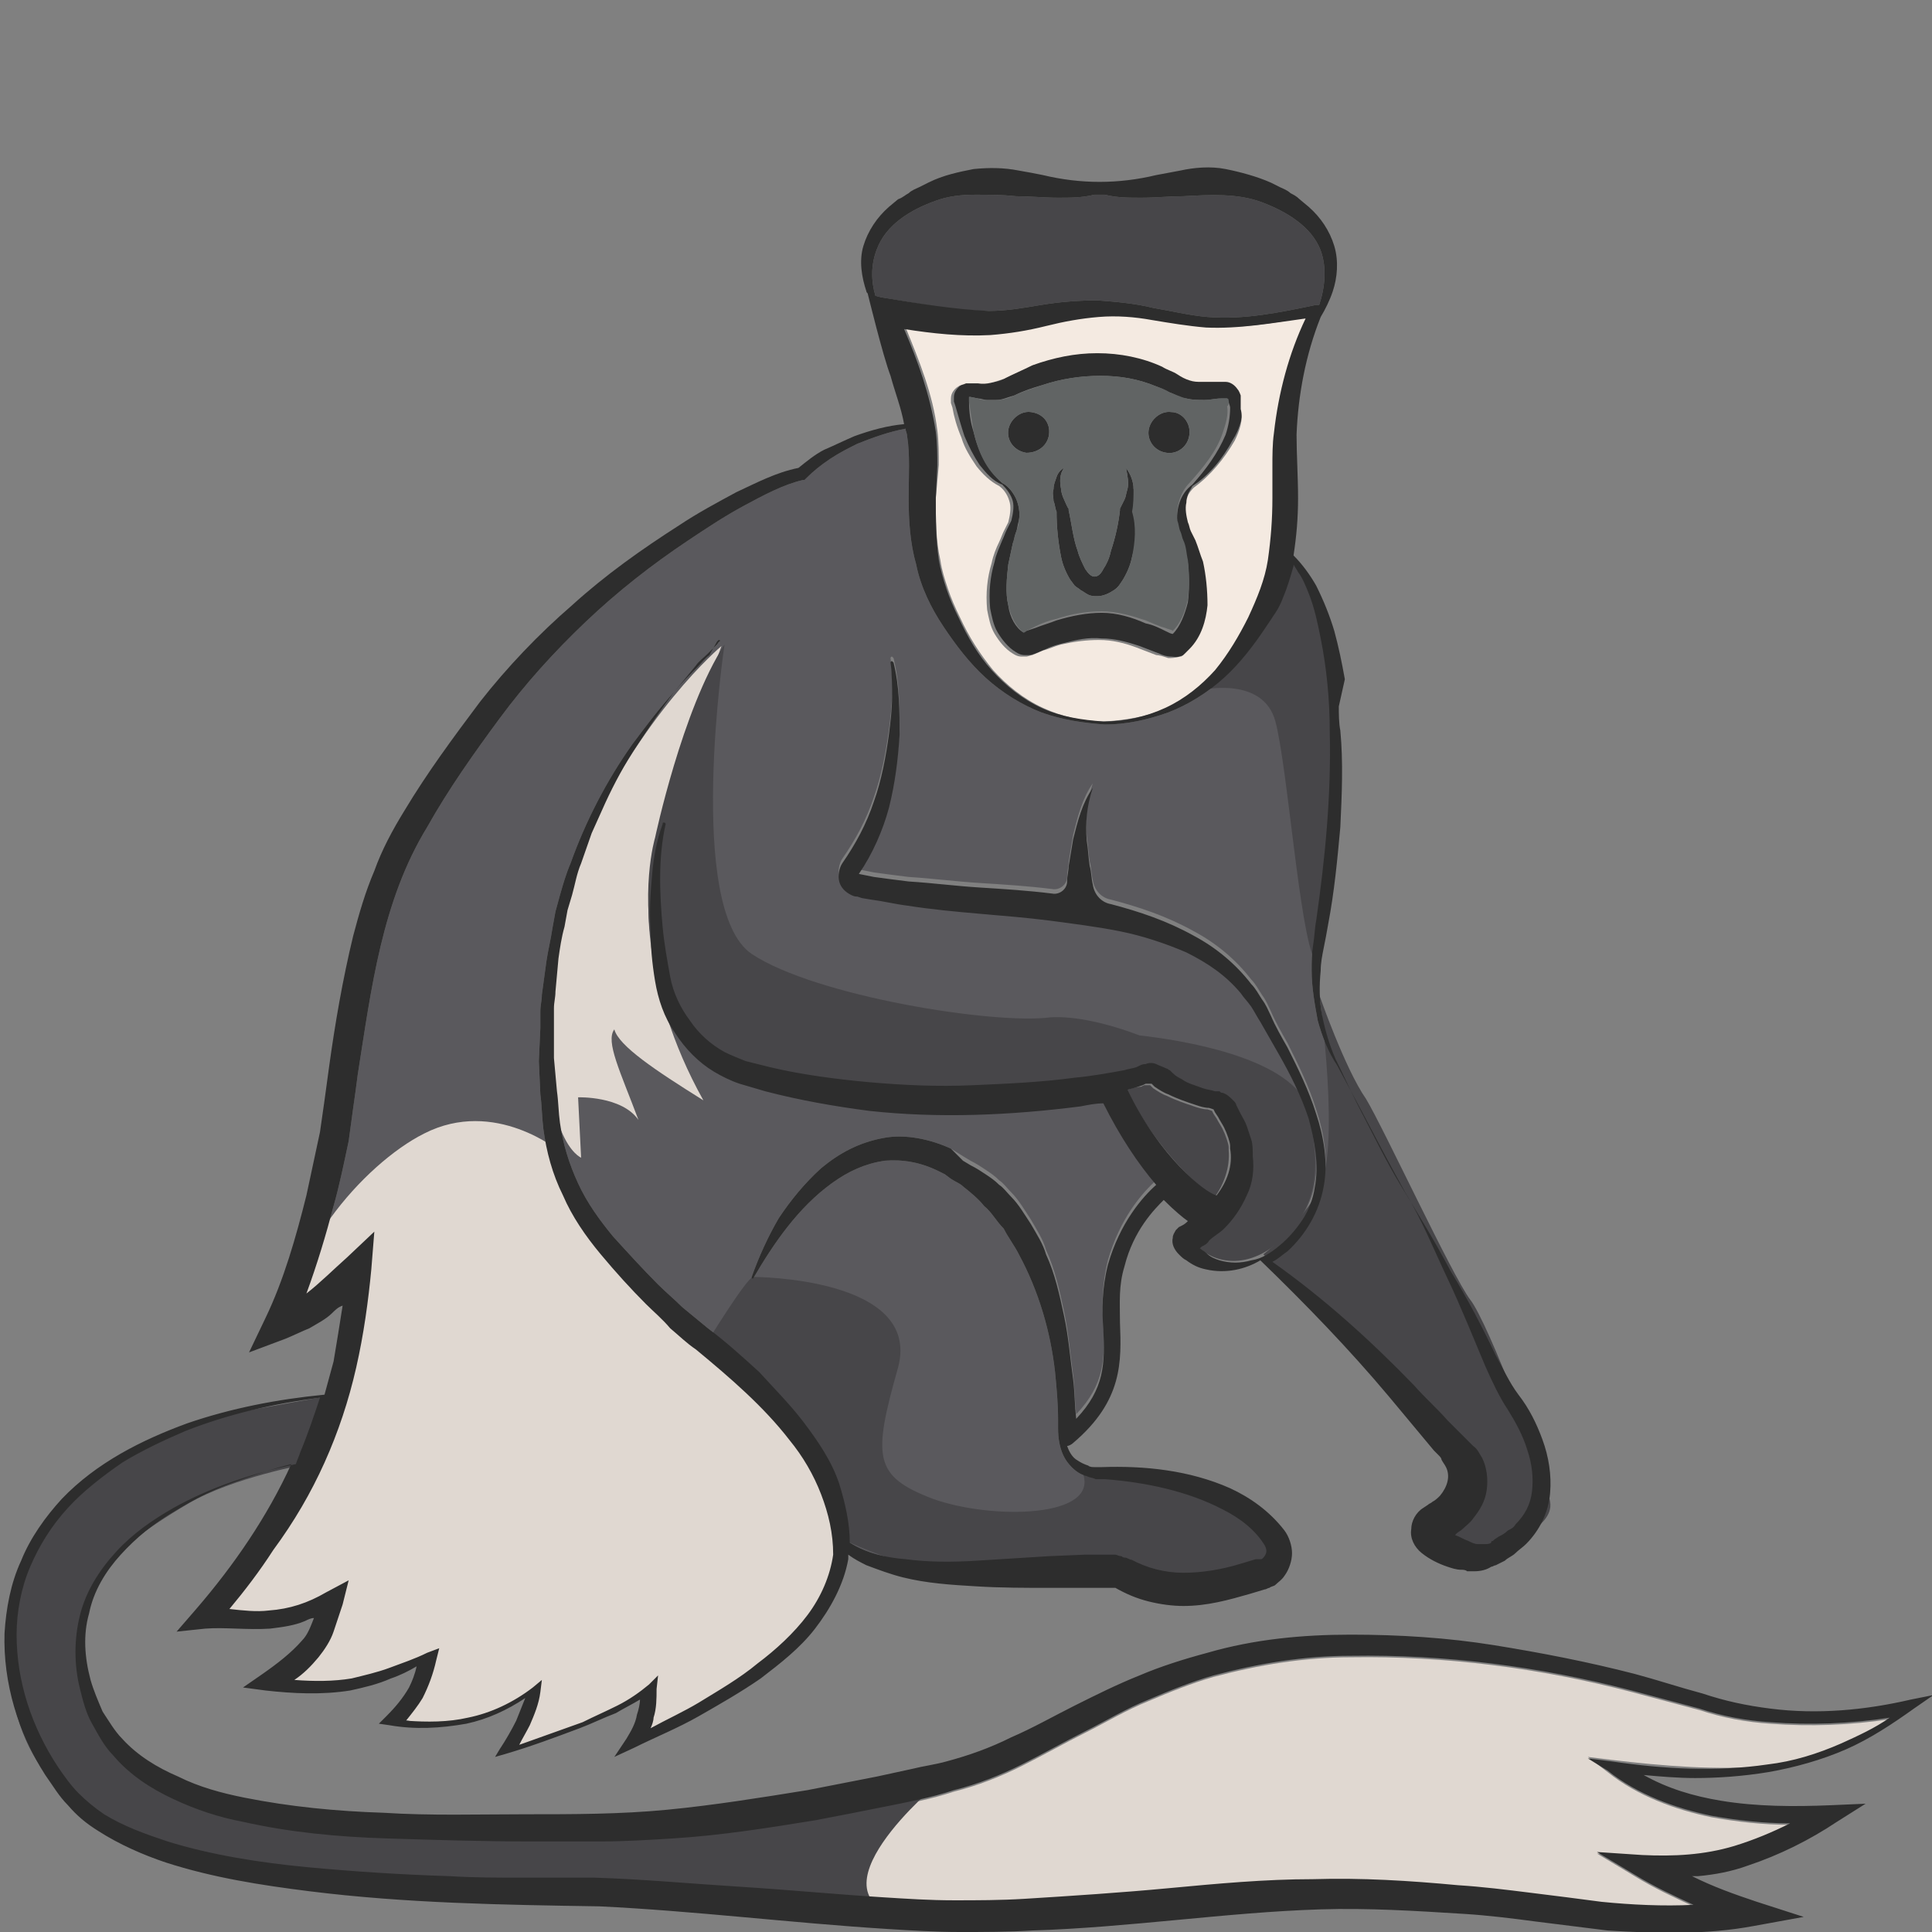 <?xml version="1.0" encoding="utf-8"?>
<!-- Generator: Adobe Illustrator 23.0.0, SVG Export Plug-In . SVG Version: 6.00 Build 0)  -->
<svg version="1.1" id="Layer_1" xmlns="http://www.w3.org/2000/svg" xmlns:xlink="http://www.w3.org/1999/xlink" x="0px" y="0px"
	 viewBox="0 0 128 128" 
width="128" height="128"
style="enable-background:new 0 0 128 128;" xml:space="preserve">
<rect x="0" y="0" width="128" height="128" fill="#808080" stroke="none"/>
<style type="text/css">
	.st0{fill:#2D2D2D;}
	.st1{fill:#F4EAE1;}
	.st2{fill:#616464;}
	.st3{fill:#474649;}
	.st4{fill:#5A595D;}
	.st5{fill:#E0D8D1;}
</style>
<g>
	<path class="st0" d="M78.8,28.8c-0.1,0.8-0.8,1.3-1.5,1.2c-0.8-0.1-1.3-0.8-1.2-1.5c0.1-0.7,0.8-1.3,1.5-1.2
		C78.3,27.3,78.9,28,78.8,28.8z"/>
	<path class="st0" d="M69.5,28.8C69.4,29.5,68.8,30,68,30c-0.7-0.1-1.3-0.7-1.2-1.5c0.1-0.7,0.8-1.3,1.5-1.2
		C69.1,27.4,69.6,28,69.5,28.8z"/>
	<path class="st0" d="M79,32.2c1.1-0.7,2-1.8,2.7-3.1c0.4-0.6,0.6-1.4,0.7-2.1c0-0.2,0-0.4,0-0.6c0-0.1,0-0.2,0-0.3
		c0-0.1-0.1-0.3-0.2-0.4c-0.2-0.3-0.5-0.5-0.8-0.5c-0.1,0-0.2,0-0.2,0l-0.1,0l-0.3,0c-0.3,0-0.7,0-1,0c-0.3,0-0.6,0-0.8-0.1
		c-0.3-0.1-0.5-0.2-0.8-0.4c-0.3-0.2-0.6-0.3-1-0.5c-1.3-0.6-2.8-0.9-4.3-0.9c-1.5,0-2.9,0.3-4.3,0.8c-0.7,0.3-1.3,0.6-1.9,0.9
		c-0.5,0.3-1,0.4-1.7,0.3l-0.5,0l-0.1,0c-0.1,0-0.2,0-0.2,0c-0.2,0-0.3,0.1-0.5,0.2c-0.3,0.2-0.5,0.5-0.5,0.8c0,0.1,0,0.2,0,0.2
		l0,0.1l0.1,0.3c0.2,0.7,0.4,1.4,0.6,2c0.3,0.7,0.6,1.3,1,1.9c0.4,0.5,0.9,1.1,1.5,1.3c0.3,0.3,0.6,0.7,0.7,1.1
		c0.1,0.4,0,0.9-0.1,1.3c-0.1,0.2-0.2,0.4-0.3,0.6c-0.1,0.2-0.2,0.5-0.3,0.7c-0.2,0.5-0.4,0.9-0.5,1.4c-0.3,1-0.4,2-0.3,3.1
		c0.1,0.5,0.2,1.1,0.5,1.6c0.3,0.5,0.7,1,1.2,1.3c0.3,0.2,0.5,0.2,0.6,0.2c0.1,0,0.2,0,0.3,0c0.2,0,0.3-0.1,0.4-0.1l0.7-0.3
		c0.4-0.2,0.8-0.3,1.2-0.4c0.8-0.2,1.6-0.4,2.5-0.3c0.8,0,1.6,0.2,2.5,0.5l1.3,0.5c0.2,0.1,0.5,0.2,0.8,0.2c0.2,0,0.4,0.1,0.8-0.1
		c0,0,0.1-0.1,0.2-0.1l0.1-0.1l0,0l0.1-0.1c0.1-0.1,0.1-0.1,0.2-0.2c0.8-0.8,1.1-1.9,1.2-2.9c0.1-1,0-2-0.3-2.9
		c-0.1-0.5-0.3-0.9-0.5-1.4c-0.1-0.2-0.2-0.5-0.3-0.6c-0.1-0.2-0.2-0.4-0.2-0.6c-0.1-0.4-0.2-0.8-0.1-1.3
		C78.5,32.9,78.8,32.6,79,32.2z M78,34.7c0,0.2,0.1,0.5,0.2,0.7c0.1,0.3,0.2,0.4,0.2,0.6c0.1,0.4,0.2,0.8,0.3,1.3
		c0.1,0.9,0.1,1.8,0,2.6c-0.2,0.8-0.5,1.6-1,2.1c-0.1,0-0.3-0.1-0.5-0.2c-0.4-0.2-0.8-0.4-1.3-0.5C75,40.9,74,40.6,73,40.6
		c-1,0-2,0.2-3,0.5c-0.5,0.2-0.9,0.3-1.4,0.5L68,41.8c-0.1,0-0.1,0.1-0.2,0.1c-0.5-0.3-0.9-1-1-1.8c-0.2-0.8-0.1-1.8,0-2.7
		c0.1-0.5,0.2-0.9,0.3-1.4c0.1-0.2,0.1-0.4,0.2-0.7c0.1-0.2,0.1-0.5,0.2-0.8c0.1-0.5,0-1.1-0.2-1.5c-0.2-0.4-0.5-0.8-0.9-1
		c-1-0.9-1.6-2.1-1.9-3.4c-0.2-0.6-0.3-1.3-0.3-2l0-0.2l0-0.1c0,0,0,0,0,0l0,0c0,0,0,0,0,0l0.1,0l0.5,0.1c0.2,0,0.4,0.1,0.6,0.1
		c0.2,0,0.4,0,0.6,0c0.4,0,0.8-0.2,1.2-0.3c0.6-0.3,1.2-0.5,1.9-0.7c1.2-0.4,2.5-0.6,3.8-0.6c1.3,0,2.5,0.2,3.7,0.7
		c0.3,0.1,0.6,0.3,0.9,0.4c0.3,0.1,0.7,0.4,1.1,0.4c0.4,0.1,0.8,0.1,1.2,0.1c0.4,0,0.7-0.1,1.1-0.1l0.3,0l0.1,0l0,0c0,0,0,0,0,0
		c0,0,0.1,0.2,0.1,0.2c0,0.1,0.1,0.3,0.1,0.4c0,0.6-0.1,1.2-0.3,1.8c-0.5,1.2-1.3,2.3-2.2,3.3C78.2,32.7,77.9,33.7,78,34.7z"/>
	<path class="st0" d="M75.3,33.9c0,1,0,2-0.3,3c-0.1,0.5-0.3,1-0.6,1.5c-0.2,0.3-0.3,0.5-0.6,0.7c-0.3,0.2-0.7,0.4-1.1,0.4
		c-0.2,0-0.4,0-0.6-0.1c-0.2-0.1-0.3-0.2-0.5-0.3c-0.1-0.1-0.3-0.2-0.4-0.3l-0.3-0.4c-0.3-0.5-0.5-1-0.6-1.5c-0.2-1-0.3-2-0.3-3
		c-0.1-0.2-0.1-0.5-0.2-0.7c0-0.3-0.1-0.5,0-0.8c0-0.3,0.1-0.5,0.2-0.8c0.1-0.3,0.3-0.5,0.5-0.6c-0.3,0.4-0.3,0.9-0.2,1.4
		c0,0.2,0.1,0.5,0.2,0.7c0.1,0.2,0.2,0.5,0.3,0.6l0,0l0,0.1c0.2,0.9,0.3,1.9,0.6,2.7c0.1,0.4,0.3,0.8,0.5,1.2
		c0.2,0.3,0.4,0.5,0.6,0.5c0.2,0,0.4-0.1,0.6-0.5c0.2-0.3,0.4-0.7,0.5-1.2c0.3-0.9,0.5-1.8,0.6-2.7l0-0.1l0,0
		c0.1-0.2,0.2-0.4,0.3-0.6c0.1-0.2,0.1-0.4,0.2-0.7c0.1-0.4,0-0.9-0.1-1.4c0.3,0.4,0.5,0.9,0.5,1.4C75.5,32.9,75.4,33.4,75.3,33.9z"
		/>
	<path class="st1" d="M80,21.6c-1.2-0.1-2.5-0.3-3.6-0.5c-1.2-0.2-2.4-0.2-3.5-0.2c-1.2,0.1-2.3,0.3-3.5,0.6
		c-1.2,0.3-2.4,0.5-3.7,0.6c-2,0.1-3.9-0.1-5.7-0.4c0.9,2.2,1.8,4.4,2.1,6.8c0.1,0.8,0.1,1.6,0.1,2.3L62,33c0,1.4,0,2.8,0.3,4.1
		c0.1,0.7,0.3,1.3,0.5,1.9c0.2,0.6,0.5,1.3,0.8,1.9c0.6,1.3,1.3,2.4,2.2,3.5c0.9,1,2,1.9,3.3,2.5c1.3,0.6,2.7,0.9,4.1,0.9l0,0
		c1.4-0.1,2.8-0.3,4.1-0.9c1.3-0.6,2.4-1.5,3.3-2.5c0.9-1.1,1.6-2.2,2.2-3.5c0.6-1.3,1.1-2.5,1.3-3.8c0.2-1.3,0.3-2.7,0.3-4.1l0-2.1
		c0-0.7,0-1.5,0.1-2.2c0.3-2.7,1-5.3,2.2-7.7C84.4,21.4,82.2,21.8,80,21.6z M81.8,29.2c-0.7,1.2-1.6,2.3-2.7,3.1
		c-0.3,0.3-0.5,0.6-0.5,1c-0.1,0.4,0,0.9,0.1,1.3c0.1,0.2,0.1,0.4,0.2,0.6c0.1,0.2,0.2,0.4,0.3,0.6c0.2,0.5,0.3,0.9,0.5,1.4
		c0.2,0.9,0.3,1.9,0.3,2.9c-0.1,1-0.4,2.1-1.2,2.9c-0.1,0.1-0.1,0.1-0.2,0.2l-0.1,0.1l0,0l-0.1,0.1c0,0-0.1,0.1-0.2,0.1
		c-0.4,0.1-0.6,0.1-0.8,0.1c-0.3-0.1-0.6-0.2-0.8-0.2l-1.3-0.5c-0.8-0.3-1.6-0.5-2.5-0.5c-0.8,0-1.6,0.1-2.5,0.3
		c-0.4,0.1-0.8,0.3-1.2,0.4l-0.7,0.3c-0.1,0-0.3,0.1-0.4,0.1c-0.1,0-0.2,0-0.3,0c-0.1,0-0.3,0-0.6-0.2c-0.5-0.3-0.9-0.8-1.2-1.3
		c-0.3-0.5-0.4-1.1-0.5-1.6c-0.1-1.1,0-2.1,0.3-3.1c0.1-0.5,0.3-1,0.5-1.4c0.1-0.2,0.2-0.5,0.3-0.7c0.1-0.2,0.2-0.4,0.3-0.6
		c0.1-0.4,0.2-0.9,0.1-1.3c-0.1-0.4-0.3-0.8-0.7-1.1c-0.6-0.3-1.1-0.8-1.5-1.3c-0.4-0.6-0.8-1.2-1-1.9c-0.3-0.7-0.5-1.4-0.6-2
		l-0.1-0.3l0-0.1c0-0.1,0-0.2,0-0.2c0-0.4,0.3-0.7,0.5-0.8c0.1-0.1,0.3-0.1,0.5-0.2c0.1,0,0.2,0,0.2,0l0.1,0l0.5,0
		c0.6,0.1,1.1-0.1,1.7-0.3c0.6-0.3,1.3-0.6,1.9-0.9c1.4-0.5,2.8-0.8,4.3-0.8c1.5,0,3,0.3,4.3,0.9c0.3,0.2,0.7,0.3,1,0.5
		c0.3,0.2,0.5,0.3,0.8,0.4c0.3,0.1,0.5,0.1,0.8,0.1c0.3,0,0.7,0,1,0l0.3,0l0.1,0c0.1,0,0.2,0,0.2,0c0.3,0,0.6,0.2,0.8,0.5
		c0.1,0.1,0.2,0.4,0.2,0.4c0,0.1,0,0.2,0,0.3c0,0.2,0,0.4,0,0.6C82.4,27.8,82.1,28.6,81.8,29.2z"/>
	<path class="st2" d="M81.4,26.6c0-0.1,0-0.2-0.1-0.2c0,0,0,0,0,0l0,0l-0.1,0l-0.3,0c-0.4,0-0.7,0.1-1.1,0.1c-0.4,0-0.8,0-1.2-0.1
		c-0.4-0.1-0.8-0.3-1.1-0.4c-0.3-0.2-0.6-0.3-0.9-0.4c-1.2-0.5-2.4-0.7-3.7-0.7c-1.3,0-2.6,0.2-3.8,0.6c-0.6,0.2-1.2,0.4-1.9,0.7
		c-0.4,0.2-0.8,0.3-1.2,0.3c-0.2,0-0.4,0-0.6,0c-0.2,0-0.4,0-0.6-0.1l-0.5-0.1l-0.1,0c0,0,0,0,0,0l0,0c0,0,0,0,0,0l0,0.1l0,0.2
		c0.1,0.7,0.2,1.3,0.3,2c0.3,1.3,0.8,2.5,1.9,3.4c0.4,0.2,0.7,0.6,0.9,1c0.2,0.5,0.3,1,0.2,1.5c0,0.3-0.1,0.5-0.2,0.8
		c-0.1,0.2-0.1,0.4-0.2,0.7c-0.1,0.5-0.2,0.9-0.3,1.4c-0.1,0.9-0.2,1.8,0,2.7c0.2,0.8,0.5,1.4,1,1.8c0.1,0,0.1,0,0.2-0.1l0.6-0.3
		c0.4-0.2,0.9-0.4,1.4-0.5c0.9-0.3,1.9-0.5,3-0.5c1,0,2,0.3,2.9,0.6c0.5,0.2,0.9,0.4,1.3,0.5c0.2,0.1,0.4,0.1,0.5,0.2
		c0.5-0.5,0.8-1.2,1-2.1c0.1-0.8,0.1-1.7,0-2.6c-0.1-0.4-0.1-0.9-0.3-1.3c-0.1-0.2-0.1-0.4-0.2-0.6c-0.1-0.2-0.1-0.5-0.2-0.7
		c-0.1-0.9,0.2-1.9,0.8-2.5c0.9-1,1.8-2.1,2.2-3.3c0.2-0.6,0.4-1.2,0.3-1.8C81.4,26.9,81.4,26.7,81.4,26.6z M69.5,28.8
		C69.4,29.5,68.8,30,68,30c-0.7-0.1-1.3-0.7-1.2-1.5c0.1-0.7,0.8-1.3,1.5-1.2C69.1,27.4,69.6,28,69.5,28.8z M75,36.9
		c-0.1,0.5-0.3,1-0.6,1.5c-0.2,0.3-0.3,0.5-0.6,0.7c-0.3,0.2-0.7,0.4-1.1,0.4c-0.2,0-0.4,0-0.6-0.1c-0.2-0.1-0.3-0.2-0.5-0.3
		c-0.1-0.1-0.3-0.2-0.4-0.3l-0.3-0.4c-0.3-0.5-0.5-1-0.6-1.5c-0.2-1-0.3-2-0.3-3c-0.1-0.2-0.1-0.5-0.2-0.7c0-0.3-0.1-0.5,0-0.8
		c0-0.3,0.1-0.5,0.2-0.8c0.1-0.3,0.3-0.5,0.5-0.6c-0.3,0.4-0.3,0.9-0.2,1.4c0,0.2,0.1,0.5,0.2,0.7c0.1,0.2,0.2,0.5,0.3,0.6l0,0
		l0,0.1c0.2,0.9,0.3,1.9,0.6,2.7c0.1,0.4,0.3,0.8,0.5,1.2c0.2,0.3,0.4,0.5,0.6,0.5c0.2,0,0.4-0.1,0.6-0.5c0.2-0.3,0.4-0.7,0.5-1.2
		c0.3-0.9,0.5-1.8,0.6-2.7l0-0.1l0,0c0.1-0.2,0.2-0.4,0.3-0.6c0.1-0.2,0.1-0.4,0.2-0.7c0.1-0.4,0-0.9-0.1-1.4
		c0.3,0.4,0.5,0.9,0.5,1.4c0,0.5,0,1-0.1,1.5C75.3,34.9,75.2,35.9,75,36.9z M78.8,28.8c-0.1,0.8-0.8,1.3-1.5,1.2
		c-0.8-0.1-1.3-0.8-1.2-1.5c0.1-0.7,0.8-1.3,1.5-1.2C78.3,27.3,78.9,28,78.8,28.8z"/>
	<path class="st3" d="M87.4,20.2l-0.2,0c-2.4,0.5-4.8,1-7.2,0.8c-1.2-0.1-2.4-0.4-3.6-0.6c-1.2-0.3-2.4-0.4-3.7-0.5
		c-1.2,0-2.5,0.1-3.7,0.3c-1.2,0.2-2.3,0.4-3.5,0.4c-2.3,0-4.7-0.5-7.1-0.9l-0.4-0.1c-0.3-1-0.3-2.1,0.1-3.1
		c0.6-1.6,2.2-2.6,3.9-3.2c0.8-0.3,1.7-0.4,2.6-0.4c0.9,0,1.8,0,2.7,0.1c0.9,0,1.9,0.1,2.8,0.1c0.8,0,1.6,0,2.4-0.2
		c0.2,0,0.5,0,0.7,0c0.8,0.2,1.6,0.2,2.4,0.2c1,0,1.9-0.1,2.8-0.1c1.8-0.1,3.6-0.2,5.2,0.4c1.6,0.6,3.3,1.6,3.9,3.2
		C87.9,17.7,87.8,19,87.4,20.2z"/>
	<path class="st3" d="M80.4,79.4c-0.6-0.5-3.6-2.9-5.8-7.2c0,0,0,0,0.1,0c0.3-0.1,0.6-0.2,0.9-0.2l0.2-0.1c0,0,0,0,0.1,0
		c0,0,0.1,0,0.1,0c0,0,0.1,0,0.1,0l0,0h0l0.1,0l0.2,0.2c0.3,0.2,0.6,0.4,0.9,0.5c0.6,0.3,1.2,0.5,1.8,0.7c0.3,0.1,0.6,0.2,0.9,0.2
		l0.3,0.1c0,0,0,0,0,0l0.1,0.2l0.2,0.3c0.1,0.2,0.3,0.5,0.4,0.7c0.2,0.4,0.4,1,0.4,1.2l0,0.1l0,0.1C81.5,77.3,81.1,78.5,80.4,79.4z"
		/>
	<path class="st4" d="M101.5,98.5c-0.1,0.9-0.5,1.6-1.1,2.2c-0.1,0.2-0.3,0.3-0.5,0.4c-0.2,0.2-0.4,0.3-0.6,0.4l-0.3,0.2l-0.1,0.1
		c-0.1,0-0.1,0-0.1,0.1c-0.1,0.1-0.3,0.1-0.4,0.1c-0.1,0-0.1,0-0.2,0c-0.1,0-0.2,0-0.3,0c-0.2,0-0.4-0.1-0.6-0.2
		c-0.3-0.1-0.6-0.3-0.9-0.4l0.1-0.1c0.1-0.1,0.3-0.2,0.4-0.3c0.2-0.2,0.5-0.4,0.7-0.7c0.4-0.5,0.8-1.1,0.9-1.9
		c0.1-0.7,0-1.5-0.3-2.1c-0.2-0.3-0.3-0.6-0.6-0.8c-0.1-0.1-0.2-0.2-0.3-0.3l-0.3-0.3l-1.1-1.1c-0.7-0.8-1.5-1.5-2.2-2.3
		c-2.9-3-6-5.8-9.4-8.2c0.4-0.2,0.7-0.5,1-0.7c1.2-1.1,2.1-2.6,2.4-4.3c0.3-1.6,0-3.3-0.5-4.8c-0.5-1.6-1.2-3-1.9-4.4
		c-0.4-0.7-0.8-1.4-1.1-2.1c-0.2-0.4-0.3-0.7-0.6-1.1c-0.2-0.3-0.4-0.7-0.7-1c-1-1.3-2.3-2.4-3.8-3.2c-1.8-1-3.6-1.6-5.5-2.1
		c-0.6-0.1-1.1-0.6-1.2-1.3c-0.1-0.4-0.1-0.9-0.2-1.2c-0.1-0.6-0.1-1.1-0.2-1.7c-0.1-1.2,0-2.3,0.4-3.5c-0.7,1-1,2.2-1.3,3.4
		c-0.1,0.6-0.2,1.2-0.3,1.8c0,0.3-0.1,0.6-0.1,1c0,0.5-0.5,0.9-1,0.8h0c-1.6-0.2-3.2-0.3-4.8-0.4c-1.6-0.1-3.1-0.3-4.7-0.4
		c-0.8-0.1-1.6-0.2-2.3-0.3l-1-0.2c0.9-1.3,1.6-2.9,2-4.4c0.4-1.6,0.6-3.2,0.7-4.8c0-1.6,0-3.2-0.4-4.8c0,0-0.1-0.1-0.1-0.1
		c-0.1,0-0.1,0.1-0.1,0.1l0,0c0.1,0.7,0.1,1.6,0.1,2.3c0,0.8-0.1,1.6-0.2,2.4c-0.2,1.5-0.5,3.1-1,4.5c-0.5,1.5-1.2,2.8-2.1,4.1
		c-0.2,0.3-0.3,0.8-0.2,1.2c0.1,0.4,0.4,0.7,0.8,0.9c0.2,0.1,0.3,0.1,0.4,0.1l0.3,0.1l0.6,0.1c0.8,0.1,1.6,0.3,2.4,0.4
		c3.2,0.5,6.4,0.6,9.5,1c1.5,0.2,3.1,0.4,4.6,0.7c1.5,0.3,3,0.8,4.4,1.4c1.4,0.7,2.6,1.5,3.6,2.7c0.2,0.3,0.5,0.6,0.7,0.9
		c0.2,0.3,0.4,0.7,0.6,1c0.4,0.7,0.8,1.4,1.2,2.1c0.8,1.4,1.5,2.8,2,4.3c0.4,1.5,0.7,3.1,0.4,4.6c-0.1,0.7-0.4,1.5-0.8,2.1
		c-0.4,0.6-0.9,1.2-1.5,1.7c-0.6,0.5-1.2,0.9-1.9,1c-0.7,0.2-1.4,0.2-2.1,0c-0.3-0.1-0.6-0.2-0.9-0.5c-0.1-0.1-0.3-0.2-0.4-0.3
		c0,0,0,0,0,0c0,0,0,0,0,0l0,0l0.1-0.1c0.2-0.1,0.4-0.2,0.5-0.4c0.3-0.3,0.7-0.5,1-0.8c0.6-0.6,1.1-1.3,1.5-2.2
		c0.4-0.8,0.5-1.7,0.4-2.6c0-0.4,0-0.8-0.1-1.1c-0.1-0.3-0.2-0.6-0.3-0.9c-0.1-0.3-0.3-0.6-0.4-0.8l-0.2-0.4l-0.1-0.2
		c0-0.1-0.1-0.2-0.2-0.3c-0.2-0.2-0.4-0.4-0.7-0.5c-0.1,0-0.1,0-0.2-0.1l-0.1,0l-0.2,0c-0.3-0.1-0.5-0.1-0.8-0.2
		c-0.5-0.2-1-0.3-1.4-0.6c-0.2-0.1-0.4-0.2-0.6-0.4l-0.1-0.1l-0.1-0.1c-0.1,0-0.1-0.1-0.2-0.1c-0.2-0.1-0.5-0.2-0.7-0.3
		c-0.2-0.1-0.5-0.1-0.7,0c-0.1,0-0.2,0-0.4,0.1l-0.2,0.1c-0.3,0.1-0.5,0.1-0.8,0.2c-1.1,0.2-2.2,0.4-3.3,0.5
		c-2.2,0.3-4.5,0.4-6.8,0.5c-2.3,0.1-4.5,0-6.8-0.2c-2.2-0.2-4.5-0.5-6.6-1l-1.6-0.4c-0.5-0.2-1-0.4-1.4-0.6
		c-0.9-0.5-1.7-1.2-2.3-2.1c-0.6-0.8-1.1-1.8-1.3-2.9c-0.2-1.1-0.4-2.2-0.5-3.3c-0.2-2.2-0.3-4.6,0.2-6.8l0,0c0,0,0-0.1-0.1-0.1
		c-0.1,0-0.1,0-0.1,0.1c-0.4,1.1-0.6,2.2-0.7,3.4c-0.1,1.2-0.2,2.3-0.1,3.5c0,1.2,0.1,2.3,0.3,3.5c0.2,1.2,0.6,2.4,1.3,3.4
		c0.7,1.1,1.6,2,2.6,2.6c0.5,0.3,1.1,0.6,1.7,0.8l1.7,0.5c2.3,0.6,4.6,1,6.9,1.3c4.6,0.5,9.3,0.3,14-0.3c0.5-0.1,1-0.2,1.5-0.2
		c1.1,2.2,2.3,4,3.5,5.4c-0.9,0.8-2.4,2.5-3.2,5.3c-0.4,1.6-0.4,3-0.3,4.3c0.1,2.2,0.1,3.9-1.8,5.9c-0.1-0.9-0.1-1.8-0.2-2.6
		c-0.2-1.4-0.3-2.8-0.6-4.2c-0.3-1.4-0.6-2.8-1.2-4.1c-0.2-0.7-0.6-1.3-1-2c-0.4-0.6-0.8-1.3-1.3-1.8c-0.3-0.3-0.5-0.6-0.8-0.8
		c-0.3-0.3-0.6-0.5-0.9-0.7c-0.3-0.2-0.6-0.4-1-0.6l-0.5-0.3L63,76.1c-1.3-0.6-3-1-4.5-0.7c-1.6,0.3-2.9,1-4.1,2
		c-1.1,1-2,2.1-2.8,3.3c-0.7,1.2-1.3,2.5-1.8,3.9c0,0,0,0.1,0,0.1c0,0,0.1,0,0.1,0h0c1.4-2.4,3-4.7,5.2-6.3c1.1-0.8,2.2-1.3,3.5-1.5
		c1.2-0.1,2.4,0.1,3.6,0.7l0.4,0.2l0.4,0.3c0.3,0.2,0.6,0.3,0.8,0.5c0.5,0.4,1,0.8,1.4,1.3c0.5,0.4,0.8,1,1.3,1.5
		c0.3,0.6,0.7,1.1,1,1.7c1.3,2.4,2.1,5.1,2.4,7.8c0.1,1,0.2,2.1,0.2,3.1c0,0,0,0,0,0c0,0.2,0,0.4,0,0.6c0,1.5,0.5,2.2,0.9,2.6
		c0.3,0.3,0.6,0.5,1,0.6c0.2,0.1,0.4,0.1,0.6,0.2l0.3,0l0.3,0c2.7,0.2,5.5,0.8,7.8,2c1.2,0.6,2.2,1.4,2.8,2.4
		c0.1,0.2,0.1,0.3,0.1,0.4c0,0.1-0.1,0.3-0.2,0.4c-0.1,0.1-0.1,0.1-0.2,0.1c0,0-0.1,0-0.1,0l-0.2,0l-1,0.3c-1.3,0.4-2.6,0.6-3.8,0.6
		c-1.2,0-2.4-0.3-3.5-0.9l0.1,0.1c-0.1-0.1-0.2-0.1-0.4-0.2c-0.1,0-0.2,0-0.3-0.1c-0.2,0-0.3-0.1-0.4-0.1c-0.2,0-0.5,0-0.7,0
		c-0.4,0-0.8,0-1.3,0l-2.4,0.1c-1.6,0.1-3.2,0.2-4.8,0.3c-1.6,0.1-3.2,0.1-4.7-0.1c-1.3-0.1-2.6-0.4-3.7-1.1c0-1.3-0.3-2.6-0.7-3.9
		c-0.5-1.5-1.4-2.8-2.3-4c-0.9-1.2-2-2.3-3-3.4c-1.1-1-2.2-2-3.4-2.9l-1.7-1.4c-0.5-0.5-1.1-1-1.6-1.5c-1-1-2-2.1-3-3.2
		c-0.9-1.1-1.7-2.2-2.3-3.5c-0.6-1.3-1-2.6-1.2-4c-0.1-0.7-0.1-1.4-0.2-2.1l-0.2-2.2l0-2.2l0-1.1c0-0.4,0.1-0.7,0.1-1.1l0.2-2.2
		c0.1-0.7,0.2-1.4,0.4-2.1l0.2-1.1l0.3-1c0.2-0.7,0.3-1.4,0.6-2.1l0.7-2l0.9-2c0.6-1.3,1.3-2.6,2.1-3.8c0.8-1.2,1.6-2.4,2.5-3.6
		c0.5-0.6,0.9-1.1,1.4-1.7c0.2-0.3,0.5-0.5,0.8-0.8l0.4-0.4l0.2-0.2c0.1-0.1,0.1-0.2,0.2-0.2c0,0,0-0.1,0-0.1c0,0-0.1,0-0.1,0
		l-0.1,0.1L47,43.4c-0.3,0.2-0.5,0.5-0.8,0.8c-0.5,0.5-1,1-1.5,1.6c-1,1.1-1.9,2.3-2.8,3.5c-1.7,2.4-3.1,5.1-4.1,7.9
		c-0.3,0.7-0.5,1.4-0.7,2.1l-0.3,1.1l-0.2,1.1c-0.1,0.7-0.3,1.5-0.4,2.2l-0.3,2.2c0,0.4-0.1,0.7-0.1,1.1l0,1.1l-0.1,2.2l0.1,2.2
		c0.1,0.7,0.1,1.5,0.2,2.3c0.2,1.5,0.6,3,1.3,4.4c0.6,1.4,1.5,2.7,2.5,3.9c1,1.2,2,2.3,3,3.3c0.5,0.5,1.1,1,1.6,1.6
		c0.6,0.5,1.1,1,1.7,1.4c2.3,1.9,4.5,3.8,6.2,6c0.9,1.1,1.6,2.3,2.1,3.6c0.5,1.3,0.8,2.6,0.8,4c-0.2,1.4-0.8,2.8-1.7,4
		c-0.9,1.2-2.1,2.3-3.3,3.2c-1.2,1-2.6,1.8-3.9,2.6c-1,0.6-2.1,1.1-3.2,1.7c0.1-0.2,0.2-0.5,0.2-0.7c0.2-0.6,0.2-1.3,0.2-1.9
		l0.1-0.9l-0.6,0.6c-0.6,0.5-1.3,1-2.1,1.4c-0.8,0.4-1.5,0.7-2.3,1.1c-1.4,0.5-2.8,1-4.2,1.5c0.2-0.4,0.5-0.9,0.7-1.3
		c0.3-0.7,0.6-1.4,0.7-2.2l0.1-0.8l-0.6,0.5c-1.3,1-2.8,1.7-4.3,2c-1.3,0.3-2.7,0.3-4.1,0.2c0.4-0.5,0.8-1,1.1-1.5
		c0.4-0.8,0.7-1.6,0.9-2.5l0.2-0.8l-0.8,0.3c-0.8,0.4-1.7,0.7-2.5,1c-0.8,0.3-1.7,0.5-2.5,0.7c-1.2,0.2-2.5,0.2-3.8,0.1
		c0.6-0.4,1.1-0.9,1.6-1.5c0.4-0.5,0.8-1.1,1-1.7c0.2-0.6,0.4-1.2,0.6-1.8l0.4-1.6l-1.5,0.8c-1.2,0.7-2.4,1.1-3.8,1.2
		c-0.8,0.1-1.7,0-2.6-0.1c1-1.2,2-2.5,2.9-3.9c1.2-1.8,2.3-3.8,3.2-5.8c0.9-2,1.6-4.1,2.1-6.3c0.5-2.2,0.8-4.4,1-6.5l0.2-2.5
		L23,83.3c-0.9,0.8-1.8,1.7-2.7,2.4c0,0,0,0,0,0c0.7-1.9,1.3-3.9,1.8-5.8c0.4-1.4,0.7-2.9,1-4.3c0.1-0.7,0.2-1.5,0.3-2.2
		c0.1-0.7,0.2-1.4,0.3-2.2c0.9-5.7,1.6-11.5,4.6-16.4c1.4-2.5,3.1-4.9,4.8-7.2c1.7-2.3,3.6-4.4,5.7-6.4c2.1-2,4.4-3.8,6.8-5.4
		c1.2-0.8,2.4-1.6,3.7-2.3c1.3-0.7,2.6-1.4,3.9-1.7l0.1,0l0.1-0.1c0.5-0.5,1-0.9,1.6-1.3c0.6-0.4,1.2-0.7,1.8-1c1-0.4,2.1-0.8,3.2-1
		c0,0.2,0.1,0.3,0.1,0.5c0.2,1.2,0.1,2.7,0.1,4.1c0,1.5,0.1,3,0.5,4.4c0.3,1.5,1,2.9,1.8,4.1c0.8,1.2,1.7,2.4,2.8,3.4
		c1.1,1,2.4,1.8,3.7,2.3c1.4,0.5,2.8,0.7,4.2,0.8h0l0,0c1.4,0,2.8-0.3,4.2-0.8c1.3-0.5,2.6-1.3,3.7-2.3c1.1-1,2-2.2,2.8-3.4
		c0.2-0.3,0.4-0.6,0.6-0.9c0.2-0.3,0.4-0.7,0.5-1c0.3-0.7,0.5-1.4,0.7-2.1c0-0.1,0-0.1,0-0.1c0.1,0.2,0.2,0.3,0.3,0.5
		c0.3,0.4,0.5,0.9,0.7,1.4c0.4,1,0.6,2,0.8,3c0.4,2,0.6,4.1,0.6,6.2c0.1,4.2-0.3,8.3-0.9,12.5c-0.1,0.5-0.1,1-0.2,1.6
		c-0.1,0.6-0.1,1.1-0.1,1.7c0,1.1,0.2,2.2,0.4,3.3c0.3,1.1,0.7,2.1,1.3,3l1.5,2.8c1,1.9,2,3.8,3,5.6c1.1,1.8,1.9,3.8,2.8,5.7
		c0.9,1.9,1.7,3.9,2.5,5.8c0.4,0.9,0.9,2,1.5,2.9c0.5,0.8,1,1.7,1.3,2.7C101.5,96.7,101.6,97.7,101.5,98.5z"/>
	<path class="st5" d="M18.4,87.6l5.7-2.3c0,0-3.5,15.6-9.7,21.3c1.1,1,5.9,1.2,7.7-0.7c-1,2.1-2.2,4.8-3.7,5.3c2.5,1,6.6,0.3,10-1.6
		c-0.4,1.1-1.1,3.5-2.1,4.2c1,0.4,4.9,1,9.1-1.8c-0.6,1.6-1.5,3.6-1.7,3.8c1.7-0.4,8.4-2.6,9.5-4c-0.3,1.8-0.8,3.4-0.8,3.4
		s8.6-3.9,11-7.1c2.4-3.3,4.2-6.6,1.3-10.5c-2.9-4-11.1-11.9-12.8-13.5s-4.8-7.8-4.8-7.8s-4.3-3.6-9-1.2c-2,1-4.4,3.1-6.2,5.6
		C19.7,83.8,18.4,87.6,18.4,87.6z"/>
	<path class="st5" d="M106.8,116.6l-1.6-0.2l1.3,1c2,1.6,4.5,2.5,6.9,3c1.7,0.3,3.4,0.5,5.2,0.5c-1.2,0.6-2.4,1.1-3.7,1.5
		c-2,0.6-4,0.7-6.1,0.6l-3-0.2l2.5,1.5c1.3,0.8,2.6,1.4,3.9,2c-2,0.1-4.1,0-6.1-0.2c-0.7-0.1-1.6-0.2-2.3-0.3l-2.4-0.3
		c-1.6-0.2-3.2-0.4-4.8-0.5c-3.2-0.3-6.4-0.5-9.6-0.4c-3.2,0-6.4,0.3-9.6,0.6c-3.2,0.3-6.3,0.5-9.5,0.7c-1.6,0.1-3.2,0.1-4.7,0.1
		c-1.6,0-3.1-0.1-4.7-0.2c-3.2-0.2-6.3-0.5-9.5-0.7c-3.2-0.2-6.4-0.5-9.6-0.6c-1.6,0-3.2,0-4.8,0c-1.6,0-3.2,0-4.8-0.1
		c-3.2-0.1-6.3-0.3-9.5-0.6c-3.1-0.3-6.3-0.8-9.2-1.7c-1.5-0.5-2.9-1-4.2-1.8c-0.6-0.4-1.2-0.9-1.7-1.4c-0.5-0.5-1-1.2-1.4-1.8
		c-1.7-2.6-2.7-5.6-2.7-8.7c0-1.5,0.3-3.1,0.9-4.5c0.6-1.4,1.4-2.7,2.5-3.9c1-1.1,2.3-2.1,3.6-3c1.3-0.8,2.8-1.5,4.2-2.1
		c2.8-1.1,5.8-1.8,8.9-2.2c-0.4,1.2-0.8,2.4-1.3,3.6c-0.1,0.3-0.2,0.5-0.3,0.8c-2.8,0.6-5.6,1.5-8.1,2.9c-1.4,0.8-2.7,1.7-3.8,2.9
		c-1.1,1.2-2,2.6-2.4,4.2c-0.4,1.6-0.4,3.3,0,4.9c0.2,0.8,0.4,1.6,0.8,2.3c0.4,0.7,0.8,1.5,1.4,2.1c1.1,1.3,2.5,2.2,4,2.9
		c1.5,0.7,3,1.2,4.6,1.5c3.1,0.7,6.3,1,9.5,1.1c3.2,0.1,6.3,0.2,9.5,0.2c1.6,0,3.1,0,4.7,0c1.6,0,3.2-0.1,4.8-0.2
		c3.2-0.2,6.3-0.7,9.4-1.2c1.6-0.3,3.1-0.6,4.6-0.9c1.5-0.3,3.1-0.6,4.6-1.1c1.6-0.4,3.1-1,4.5-1.7c1.4-0.7,2.8-1.5,4.2-2.2
		c1.4-0.7,2.7-1.5,4.2-2.1c1.4-0.6,2.9-1.2,4.3-1.6c3-0.8,6-1.3,9.1-1.3c6.2-0.1,12.5,0.7,18.6,2.3c1.5,0.4,3,0.8,4.5,1.2
		c1.5,0.5,3.1,0.8,4.7,0.9c2.6,0.2,5.3,0.1,7.9-0.3c-1,0.7-2.1,1.2-3.2,1.7c-1.6,0.7-3.2,1.2-4.9,1.4
		C113.7,117.3,110.2,117,106.8,116.6z"/>
	<path class="st5" d="M43.1,58.5c-0.2,0.2-0.8,6.7,3.5,14.4c-3.2-2-5.6-3.6-5.9-4.7c-0.6,0.8,0.4,2.8,1.6,6c-1.1-1.6-4-1.5-4-1.5
		l0.2,4c0,0-2.8-1.1-2.2-11.1c0.1-1.6,1.7-8.2,2.2-9.4c3.9-8.9,9.3-13.4,9.3-13.4L43.8,54L43.1,58.5z"/>
	<path class="st3" d="M49.9,84.6c0,0,11.2,0,9.6,6c-1.7,6-1.6,7.2,2.3,8.7c3.9,1.4,11.2,1.3,9.9-1.8c5,0.2,11.9,1.7,13,4.9
		c0.1,1.6-3.8,4-7,3c-2.3-1.1-4.4-1.8-4.4-1.8s-9.5,1-12.2,0.3c-2.7-0.7-5-1.8-5-1.8s-1-6.2-3.4-7.9S46.8,89,46.8,89
		S49.5,84.6,49.9,84.6z"/>
	<path class="st3" d="M87.4,65.9c0,0,1.5,10.5-0.1,13.1c-1.6,2.6-3.6,4.1-3.6,4.1S94.9,93.8,95,93.8s2.9,3.2,2.3,4.6
		c-0.6,1.4-1.8,3.1-1.8,3.1s1.4,2.3,2.7,1.6s4.8-1.8,4.5-3.6c-0.3-1.8-4.1-11.9-5.3-13.4c-1.2-1.6-5.7-11.3-6.9-13.3
		C89.1,70.8,87.4,65.9,87.4,65.9z"/>
	<path class="st3" d="M62.2,118.1c0,0-9.2,7.6-2.1,9c-7.7-0.5-17.1-1-21.7-1.5c-4.5-0.5-21.5,0.2-27.7-2.7s-10-5.8-10.2-13.8
		c0.1-2.5,1.2-7.7,4.2-10s6.4-4.5,9.9-5.3c3.6-0.7,7.1-1.3,7.1-1.3l-1.4,4.5c0,0-4.9,0.9-7.8,2.6c-2.9,1.7-5.9,3.8-6.6,6.1
		c-0.7,2.2-1.4,6.6,1.6,10.1c3.2,3.6,9.7,5.5,14.5,5.5s16.6,0.7,20.6-0.2S62.2,118.1,62.2,118.1z"/>
	<path class="st3" d="M86.6,73.2c-1.4-3.2-8.4-4.3-11.1-4.6c-2.1-0.8-4.3-1.3-5.9-1.2c-3.7,0.5-15.6-1.4-19.8-4.2
		c-4.4-3-1.8-20.5-1.8-20.5c-2.8,4.3-4.6,12.8-4.6,12.8s-1.1,3.6,0.1,8.9s6.6,6.5,11,7.4c4.4,0.9,17.8,0,19.8-0.5c2-0.5,3.8,1,4.3,1
		c0.4,0,2.2,1,2.7,0.7c0.1,0.2,0.3,0.3,0.4,0.4c0.7,1,0.6,2.6,0.3,4.1c-0.2,1.5-2.7,3.6-3,4.7c1.3,1.7,4.1,2.1,6.5-0.7
		C88.1,78.8,86.9,75,86.6,73.2z"/>
	<path class="st3" d="M79.7,45.7c0,0,4-0.9,4.8,2.1c0.8,3,1.6,14,2.6,15.8c0.7-1.5,1.8-8.5,1.6-9.4S89,43,87.9,41.1
		c-1.2-1.9-2.4-4.4-2.4-4.4s-2.5,5.7-3.5,6.9C80.9,44.8,79.7,45.7,79.7,45.7z"/>
	<path class="st0" d="M117.2,117.4c1.7-0.3,3.5-0.8,5.1-1.5c1.6-0.7,3.1-1.7,4.5-2.7l1.3-0.9l-1.5,0.3c-3,0.7-6.2,1-9.3,0.6
		c-1.6-0.2-3-0.5-4.5-1c-1.5-0.4-3-0.9-4.5-1.3c-3.1-0.8-6.2-1.4-9.3-1.9c-3.1-0.5-6.3-0.7-9.5-0.7c-3.2,0-6.4,0.3-9.5,1.2
		c-1.5,0.4-3.1,0.9-4.5,1.5c-1.5,0.6-2.9,1.3-4.3,2c-1.4,0.7-2.8,1.5-4.2,2.1c-1.4,0.7-2.8,1.2-4.3,1.6c-0.7,0.2-1.5,0.3-2.3,0.5
		l-2.3,0.5c-1.5,0.3-3.1,0.6-4.6,0.9c-3.1,0.5-6.2,1-9.3,1.3c-3.1,0.3-6.2,0.3-9.4,0.3c-3.1,0-6.3,0.1-9.4-0.1
		c-3.1-0.1-6.2-0.4-9.2-1c-1.5-0.3-3-0.7-4.4-1.4c-1.4-0.6-2.7-1.4-3.7-2.5c-0.5-0.5-0.9-1.2-1.3-1.8c-0.3-0.7-0.6-1.4-0.8-2.1
		c-0.4-1.5-0.5-3-0.1-4.4c0.3-1.5,1.1-2.8,2.1-3.9c1-1.1,2.2-2.1,3.6-2.9c1.3-0.8,2.7-1.5,4.2-2c1.1-0.4,2.3-0.8,3.5-1.1
		c-1.6,3.5-3.8,6.7-6.3,9.6l-1.3,1.5l1.9-0.2c1.3-0.1,2.8,0.1,4.3,0c0.8-0.1,1.6-0.2,2.3-0.5c0.2-0.1,0.4-0.2,0.6-0.2
		c-0.2,0.5-0.4,1.1-0.8,1.5c-0.7,0.8-1.6,1.5-2.6,2.2l-1.3,0.9l1.5,0.2c1.8,0.2,3.7,0.3,5.6,0c0.9-0.2,1.8-0.4,2.7-0.8
		c0.6-0.2,1.2-0.5,1.7-0.8c-0.1,0.5-0.3,1-0.5,1.4c-0.4,0.7-0.9,1.3-1.5,1.9l-0.5,0.5l0.7,0.1c1.7,0.3,3.4,0.2,5.1-0.1
		c1.4-0.3,2.7-0.9,3.9-1.7c-0.2,0.5-0.4,1-0.6,1.5c-0.3,0.6-0.7,1.3-1.1,1.9l-0.3,0.5l0.7-0.2c1.7-0.5,3.3-1.1,4.9-1.7
		c0.8-0.3,1.6-0.7,2.4-1c0.5-0.3,1.1-0.6,1.6-0.9c0,0.3-0.1,0.7-0.2,1c-0.1,0.6-0.4,1.1-0.7,1.6l-0.8,1.2l1.3-0.6
		c1.4-0.7,2.9-1.3,4.3-2.1s2.8-1.6,4.1-2.5c1.3-1,2.6-2,3.6-3.3c1-1.3,1.9-2.9,2.2-4.6v0l0,0c0-0.1,0-0.2,0-0.3
		c0.4,0.3,0.8,0.5,1.2,0.7c0.8,0.3,1.6,0.6,2.4,0.8c1.6,0.4,3.2,0.5,4.9,0.6c1.6,0.1,3.2,0.1,4.9,0.1h2.4c0.4,0,0.8,0,1.2,0
		c0.2,0,0.4,0,0.5,0c0.1,0,0.2,0,0.2,0c0,0,0,0,0,0l0,0c0.7,0.4,1.4,0.7,2.2,0.9c0.8,0.2,1.6,0.3,2.3,0.3c1.6,0,3-0.4,4.4-0.8l1-0.3
		c0.1,0,0.2-0.1,0.3-0.1c0.1-0.1,0.3-0.1,0.4-0.2c0.2-0.2,0.4-0.3,0.6-0.6c0.3-0.4,0.5-1,0.5-1.5c0-0.5-0.2-1.1-0.5-1.5
		c-1-1.3-2.3-2.2-3.6-2.8c-2.7-1.2-5.7-1.5-8.5-1.4h-0.5c-0.1,0-0.3,0-0.4-0.1c-0.3-0.1-0.5-0.2-0.8-0.4c-0.3-0.2-0.5-0.6-0.6-0.9
		c0.1,0,0.3-0.1,0.4-0.2c3.3-2.8,3.2-5.4,3.1-8c0-1.3-0.1-2.4,0.3-3.7c0.6-2.4,2-3.8,2.6-4.4c0.7,0.7,1.3,1.2,1.6,1.4
		c-0.1,0.1-0.2,0.2-0.4,0.3l-0.2,0.1c-0.1,0.1-0.1,0.1-0.2,0.2c-0.1,0.2-0.2,0.3-0.2,0.5c-0.1,0.4,0.1,0.8,0.4,1.1
		c0.2,0.2,0.3,0.3,0.5,0.4c0.4,0.3,0.8,0.5,1.3,0.6c1.3,0.3,2.6,0,3.6-0.6c3,2.9,5.9,5.9,8.5,9l2,2.4l1,1.2l0.3,0.3
		c0.1,0.1,0.2,0.2,0.2,0.3c0.1,0.2,0.2,0.3,0.3,0.5c0.3,0.6,0.1,1.3-0.4,1.9c-0.1,0.1-0.3,0.3-0.5,0.4c-0.1,0.1-0.2,0.1-0.3,0.2
		l-0.3,0.2c-0.5,0.3-0.8,0.9-0.8,1.4c-0.1,0.6,0.2,1.2,0.7,1.6c0.5,0.4,1.1,0.7,1.7,0.9c0.3,0.1,0.6,0.2,0.9,0.2
		c0.1,0,0.3,0,0.4,0.1c0.1,0,0.4,0,0.5,0c0.4,0,0.8-0.1,1.1-0.3c0.1,0,0.2-0.1,0.3-0.1l0.2-0.1l0.4-0.2c0.2-0.2,0.5-0.3,0.7-0.5
		c0.2-0.2,0.5-0.4,0.7-0.6c0.9-0.9,1.5-2.1,1.6-3.4c0.1-1.2-0.1-2.4-0.5-3.5c-0.4-1.1-0.9-2.1-1.6-3c-0.6-0.8-1-1.7-1.5-2.6
		c-0.9-1.9-1.9-3.8-3-5.6c-1-1.9-2.1-3.7-3.2-5.5c-1.1-1.8-2-3.7-3-5.6c-0.5-1-0.9-1.9-1.4-2.9c-0.4-0.9-0.7-1.9-0.9-2.9
		c-0.2-1-0.2-2-0.1-3c0-0.5,0.1-1,0.2-1.5c0.1-0.5,0.2-1,0.3-1.6c0.4-2.1,0.6-4.2,0.8-6.4c0.1-2.1,0.2-4.3,0-6.4
		c-0.1-0.5-0.1-1.1-0.1-1.6L89.1,45c-0.2-1.1-0.4-2.1-0.7-3.2c-0.3-1-0.7-2-1.2-3c-0.4-0.7-0.9-1.4-1.5-2c0.2-1.3,0.3-2.5,0.3-3.8
		c0-1.4-0.1-2.9-0.1-4.2c0.1-2.6,0.6-5.3,1.6-7.8c0.3-0.5,0.6-1.1,0.8-1.7c0.3-0.9,0.4-2,0.1-3c-0.3-1-0.9-1.9-1.7-2.6l-0.6-0.5
		c-0.2-0.2-0.4-0.3-0.6-0.4c-0.2-0.2-0.5-0.3-0.7-0.4c-0.2-0.1-0.4-0.2-0.6-0.3c-0.9-0.4-2-0.7-3-0.9c-1-0.2-2.1-0.1-3,0.1
		c-0.5,0.1-1.1,0.2-1.6,0.3c-2.5,0.6-5,0.6-7.5,0c-0.5-0.1-1-0.2-1.6-0.3c-1-0.2-2-0.2-3-0.1c-1,0.2-2,0.4-3,0.9
		c-0.2,0.1-0.4,0.2-0.6,0.3c-0.2,0.1-0.5,0.2-0.7,0.4c-0.2,0.1-0.4,0.3-0.7,0.4l-0.6,0.5c-0.8,0.7-1.4,1.6-1.7,2.6
		c-0.3,1-0.1,2.1,0.2,3c0,0.1,0.1,0.1,0.1,0.2c0,0,1,4.1,1.5,5.4c0.3,1.1,0.7,2.1,0.9,3.2c-1.1,0.1-2.2,0.4-3.3,0.8
		c-0.7,0.3-1.3,0.6-2,0.9c-0.6,0.3-1.2,0.8-1.7,1.2c-1.5,0.3-2.8,1-4.1,1.6c-1.3,0.7-2.6,1.4-3.8,2.2c-2.5,1.6-4.9,3.3-7.1,5.3
		c-2.2,1.9-4.3,4.1-6.1,6.4c-1.8,2.4-3.5,4.7-5,7.2c-0.8,1.3-1.5,2.6-2,4c-0.6,1.4-1,2.8-1.4,4.3c-0.7,2.9-1.2,5.8-1.6,8.7
		c-0.1,0.7-0.2,1.5-0.3,2.2c-0.1,0.7-0.2,1.4-0.3,2.1c-0.3,1.4-0.6,2.8-0.9,4.2c-0.7,2.8-1.5,5.6-2.7,8.1l-1.1,2.3l2.4-0.9
		c0.5-0.2,1.1-0.5,1.6-0.7c0.5-0.3,1.1-0.6,1.5-1c0.2-0.2,0.4-0.4,0.7-0.5c-0.2,1.3-0.4,2.5-0.6,3.7c-0.2,0.7-0.4,1.5-0.6,2.2
		c-3.1,0.3-6.2,0.9-9.1,1.9c-3,1.1-6,2.6-8.3,5c-1.1,1.2-2.1,2.6-2.7,4.1c-0.7,1.5-1,3.2-1.1,4.8c-0.1,3.3,0.9,6.6,2.7,9.4
		c0.5,0.7,0.9,1.4,1.5,2c0.6,0.7,1.2,1.2,2,1.7c1.4,0.9,3,1.6,4.5,2.1c3.1,1,6.3,1.5,9.5,1.9c6.4,0.8,12.8,0.9,19.2,1
		c6.3,0.3,12.7,1.1,19.1,1.5c1.6,0.1,3.2,0.2,4.8,0.2c1.6,0,3.2,0,4.8-0.1c3.2-0.1,6.4-0.4,9.6-0.7c3.2-0.3,6.3-0.6,9.5-0.7
		c3.1-0.1,6.3,0.1,9.5,0.3c1.6,0.1,3.2,0.3,4.7,0.5l2.4,0.3c0.8,0.1,1.6,0.2,2.4,0.3c3.2,0.2,6.5,0.3,9.7-0.3l3.3-0.6l-3.1-1
		c-1.5-0.5-2.9-1-4.3-1.7c0.1,0,0.3,0,0.4,0c1.1-0.1,2.2-0.3,3.3-0.7c2.1-0.7,4.1-1.7,5.9-2.9l1.9-1.2l-2.3,0.1
		c-2.4,0.1-4.9,0.1-7.3-0.3c-1.8-0.3-3.5-0.8-5.1-1.7c1.1,0.1,2.3,0.2,3.4,0.2C113.7,117.8,115.4,117.7,117.2,117.4z M74.7,72.2
		C74.7,72.2,74.7,72.2,74.7,72.2c0.4-0.1,0.7-0.2,1-0.3l0.2-0.1c0,0,0,0,0.1,0c0,0,0.1,0,0.1,0c0,0,0.1,0,0.1,0l0,0h0l0.1,0l0.2,0.2
		c0.3,0.2,0.6,0.4,0.9,0.5c0.6,0.3,1.2,0.5,1.8,0.7c0.3,0.1,0.6,0.2,0.9,0.2l0.3,0.1c0,0,0,0,0,0l0.1,0.2l0.2,0.3
		c0.1,0.2,0.3,0.5,0.4,0.7c0.2,0.4,0.4,1,0.4,1.2l0,0.1l0,0.1c0.2,1.1-0.2,2.2-0.9,3.1C79.8,79,76.8,76.6,74.7,72.2z M84.4,28.7
		c-0.1,0.7-0.1,1.5-0.1,2.2l0,2.1c0,1.4-0.1,2.7-0.3,4.1c-0.2,1.3-0.7,2.5-1.3,3.8c-0.6,1.2-1.3,2.4-2.2,3.5c-0.9,1-2,1.9-3.3,2.5
		c-1.3,0.6-2.7,0.9-4.1,0.9l0,0c-1.4-0.1-2.8-0.3-4.1-0.9c-1.3-0.6-2.4-1.5-3.3-2.5c-0.9-1-1.6-2.2-2.2-3.5
		c-0.3-0.6-0.6-1.3-0.8-1.9c-0.2-0.6-0.4-1.3-0.5-1.9C62,35.7,62,34.4,62,33l0.1-2.1c0-0.7,0-1.5-0.1-2.3c-0.4-2.5-1.2-4.7-2.1-6.8
		c1.9,0.3,3.8,0.5,5.7,0.4c1.3-0.1,2.5-0.3,3.7-0.6c1.2-0.3,2.3-0.5,3.5-0.6c1.2-0.1,2.4,0,3.5,0.2c1.2,0.2,2.4,0.4,3.6,0.5
		c2.2,0.1,4.4-0.3,6.6-0.6C85.4,23.4,84.7,26,84.4,28.7z M58.4,19.7l-0.4-0.1c-0.3-1-0.3-2.1,0.1-3.1c0.6-1.6,2.2-2.6,3.9-3.2
		c0.8-0.3,1.7-0.4,2.6-0.4c0.9,0,1.8,0,2.7,0.1c0.9,0,1.9,0.1,2.8,0.1c0.8,0,1.6,0,2.4-0.2c0.2,0,0.5,0,0.7,0
		c0.8,0.2,1.6,0.2,2.4,0.2c1,0,1.9-0.1,2.8-0.1c1.8-0.1,3.6-0.2,5.2,0.4c1.6,0.6,3.3,1.6,3.9,3.2c0.4,1.1,0.3,2.4-0.1,3.6l-0.2,0
		c-2.4,0.5-4.8,1-7.2,0.8c-1.2-0.1-2.4-0.4-3.6-0.6c-1.2-0.3-2.4-0.4-3.7-0.5c-1.2,0-2.5,0.1-3.7,0.3c-1.2,0.2-2.3,0.4-3.5,0.4
		C63.2,20.5,60.8,20.1,58.4,19.7z M21.5,96.9c0.9-2,1.6-4.1,2.1-6.3c0.5-2.2,0.8-4.4,1-6.5l0.2-2.5L23,83.3
		c-0.9,0.8-1.8,1.7-2.7,2.4c0,0,0,0,0,0c0.7-1.9,1.3-3.9,1.8-5.8c0.4-1.4,0.7-2.9,1-4.3c0.1-0.7,0.2-1.5,0.3-2.2
		c0.1-0.7,0.2-1.4,0.3-2.2c0.9-5.7,1.6-11.5,4.6-16.4c1.4-2.5,3.1-4.9,4.8-7.2c1.7-2.3,3.6-4.4,5.7-6.4c2.1-2,4.4-3.8,6.8-5.4
		c1.2-0.8,2.4-1.6,3.7-2.3c1.3-0.7,2.6-1.4,3.9-1.7l0.1,0l0.1-0.1c0.5-0.5,1-0.9,1.6-1.3c0.6-0.4,1.2-0.7,1.8-1c1-0.4,2.1-0.8,3.2-1
		c0,0.2,0.1,0.3,0.1,0.5c0.2,1.2,0.1,2.7,0.1,4.1c0,1.5,0.1,3,0.5,4.4c0.3,1.5,1,2.9,1.8,4.1c0.8,1.2,1.7,2.4,2.8,3.4
		c1.1,1,2.4,1.8,3.7,2.3c1.4,0.5,2.8,0.7,4.2,0.8h0l0,0c1.4,0,2.8-0.3,4.2-0.8c1.3-0.5,2.6-1.3,3.7-2.3c1.1-1,2-2.2,2.8-3.4
		c0.2-0.3,0.4-0.6,0.6-0.9c0.2-0.3,0.4-0.7,0.5-1c0.3-0.7,0.5-1.4,0.7-2.1c0-0.1,0-0.1,0-0.1c0.1,0.2,0.2,0.3,0.3,0.5
		c0.3,0.4,0.5,0.9,0.7,1.4c0.4,1,0.6,2,0.8,3c0.4,2,0.6,4.1,0.6,6.2c0.1,4.2-0.3,8.3-0.9,12.5c-0.1,0.5-0.1,1-0.2,1.6
		c-0.1,0.6-0.1,1.1-0.1,1.7c0,1.1,0.2,2.2,0.4,3.3c0.3,1.1,0.7,2.1,1.3,3l1.5,2.8c1,1.9,2,3.8,3,5.6c1.1,1.8,1.9,3.8,2.8,5.7
		c0.9,1.9,1.7,3.9,2.5,5.8c0.4,0.9,0.9,2,1.5,2.9c0.5,0.8,1,1.7,1.3,2.7c0.3,0.9,0.4,1.8,0.3,2.7c-0.1,0.9-0.5,1.6-1.1,2.2
		c-0.1,0.2-0.3,0.3-0.5,0.4c-0.2,0.2-0.4,0.3-0.6,0.4l-0.3,0.2l-0.1,0.1c-0.1,0-0.1,0-0.1,0.1c-0.1,0.1-0.3,0.1-0.4,0.1
		c-0.1,0-0.1,0-0.2,0c-0.1,0-0.2,0-0.3,0c-0.2,0-0.4-0.1-0.6-0.2c-0.3-0.1-0.6-0.3-0.9-0.4l0.1-0.1c0.1-0.1,0.3-0.2,0.4-0.3
		c0.2-0.2,0.5-0.4,0.7-0.7c0.4-0.5,0.8-1.1,0.9-1.9c0.1-0.7,0-1.5-0.3-2.1c-0.2-0.3-0.3-0.6-0.6-0.8c-0.1-0.1-0.2-0.2-0.3-0.3
		l-0.3-0.3l-1.1-1.1c-0.7-0.8-1.5-1.5-2.2-2.3c-2.9-3-6-5.8-9.4-8.2c0.4-0.2,0.7-0.5,1-0.7c1.2-1.1,2.1-2.6,2.4-4.3
		c0.3-1.6,0-3.3-0.5-4.8c-0.5-1.6-1.2-3-1.9-4.4c-0.4-0.7-0.8-1.4-1.1-2.1c-0.2-0.4-0.3-0.7-0.6-1.1c-0.2-0.3-0.4-0.7-0.7-1
		c-1-1.3-2.3-2.4-3.8-3.2c-1.8-1-3.6-1.6-5.5-2.1c-0.6-0.1-1.1-0.6-1.2-1.3c-0.1-0.4-0.1-0.9-0.2-1.2c-0.1-0.6-0.1-1.1-0.2-1.7
		c-0.1-1.2,0-2.3,0.4-3.5c-0.7,1-1,2.2-1.3,3.4c-0.1,0.6-0.2,1.2-0.3,1.8c0,0.3-0.1,0.6-0.1,1c0,0.5-0.5,0.9-1,0.8h0
		c-1.6-0.2-3.2-0.3-4.8-0.4c-1.6-0.1-3.1-0.3-4.7-0.4c-0.8-0.1-1.6-0.2-2.3-0.3l-1-0.2c0.9-1.3,1.6-2.9,2-4.4
		c0.4-1.6,0.6-3.2,0.7-4.8c0-1.6,0-3.2-0.4-4.8c0,0-0.1-0.1-0.1-0.1c-0.1,0-0.1,0.1-0.1,0.1l0,0c0.1,0.7,0.1,1.6,0.1,2.3
		c0,0.8-0.1,1.6-0.2,2.4c-0.2,1.5-0.5,3.1-1,4.5c-0.5,1.5-1.2,2.8-2.1,4.1c-0.2,0.3-0.3,0.8-0.2,1.2c0.1,0.4,0.4,0.7,0.8,0.9
		c0.2,0.1,0.3,0.1,0.4,0.1l0.3,0.1l0.6,0.1c0.8,0.1,1.6,0.3,2.4,0.4c3.2,0.5,6.4,0.6,9.5,1c1.5,0.2,3.1,0.4,4.6,0.7
		c1.5,0.3,3,0.8,4.4,1.4c1.4,0.7,2.6,1.5,3.6,2.7c0.2,0.3,0.5,0.6,0.7,0.9c0.2,0.3,0.4,0.7,0.6,1c0.4,0.7,0.8,1.4,1.2,2.1
		c0.8,1.4,1.5,2.8,2,4.3c0.4,1.5,0.7,3.1,0.4,4.6c-0.1,0.7-0.4,1.5-0.8,2.1c-0.4,0.6-0.9,1.2-1.5,1.7c-0.6,0.5-1.2,0.9-1.9,1
		c-0.7,0.2-1.4,0.2-2.1,0c-0.3-0.1-0.6-0.2-0.9-0.5c-0.1-0.1-0.3-0.2-0.4-0.3c0,0,0,0,0,0c0,0,0,0,0,0l0,0l0.1-0.1
		c0.2-0.1,0.4-0.2,0.5-0.4c0.3-0.3,0.7-0.5,1-0.8c0.6-0.6,1.1-1.3,1.5-2.2c0.4-0.8,0.5-1.7,0.4-2.6c0-0.4,0-0.8-0.1-1.1
		c-0.1-0.3-0.2-0.6-0.3-0.9c-0.1-0.3-0.3-0.6-0.4-0.8l-0.2-0.4l-0.1-0.2c0-0.1-0.1-0.2-0.2-0.3c-0.2-0.2-0.4-0.4-0.7-0.5
		c-0.1,0-0.1,0-0.2-0.1l-0.1,0l-0.2,0c-0.3-0.1-0.5-0.1-0.8-0.2c-0.5-0.2-1-0.3-1.4-0.6c-0.2-0.1-0.4-0.2-0.6-0.4l-0.1-0.1l-0.1-0.1
		c-0.1,0-0.1-0.1-0.2-0.1c-0.2-0.1-0.5-0.2-0.7-0.3c-0.2-0.1-0.5-0.1-0.7,0c-0.1,0-0.2,0-0.4,0.1l-0.2,0.1c-0.3,0.1-0.5,0.1-0.8,0.2
		c-1.1,0.2-2.2,0.4-3.3,0.5c-2.2,0.3-4.5,0.4-6.8,0.5c-2.3,0.1-4.5,0-6.8-0.2c-2.2-0.2-4.5-0.5-6.6-1l-1.6-0.4
		c-0.5-0.2-1-0.4-1.4-0.6c-0.9-0.5-1.7-1.2-2.3-2.1c-0.6-0.8-1.1-1.8-1.3-2.9c-0.2-1.1-0.4-2.2-0.5-3.3c-0.2-2.2-0.3-4.6,0.2-6.8
		l0,0c0,0,0-0.1-0.1-0.1c-0.1,0-0.1,0-0.1,0.1c-0.4,1.1-0.6,2.2-0.7,3.4c-0.1,1.2-0.2,2.3-0.1,3.5c0,1.2,0.1,2.3,0.3,3.5
		c0.2,1.2,0.6,2.4,1.3,3.4c0.7,1.1,1.6,2,2.6,2.6c0.5,0.3,1.1,0.6,1.7,0.8l1.7,0.5c2.3,0.6,4.6,1,6.9,1.3c4.6,0.5,9.3,0.3,14-0.3
		c0.5-0.1,1-0.2,1.5-0.2c1.1,2.2,2.3,4,3.5,5.4c-0.9,0.8-2.4,2.5-3.2,5.3c-0.4,1.6-0.4,3-0.3,4.3c0.1,2.2,0.1,3.9-1.8,5.9
		c-0.1-0.9-0.1-1.8-0.2-2.6c-0.2-1.4-0.3-2.8-0.6-4.2c-0.3-1.4-0.6-2.8-1.2-4.1c-0.2-0.7-0.6-1.3-1-2c-0.4-0.6-0.8-1.3-1.3-1.8
		c-0.3-0.3-0.5-0.6-0.8-0.8c-0.3-0.3-0.6-0.5-0.9-0.7c-0.3-0.2-0.6-0.4-1-0.6l-0.5-0.3L63,76.1c-1.3-0.6-3-1-4.5-0.7
		c-1.6,0.3-2.9,1-4.1,2c-1.1,1-2,2.1-2.8,3.3c-0.7,1.2-1.3,2.5-1.8,3.9c0,0,0,0.1,0,0.1c0,0,0.1,0,0.1,0h0c1.4-2.4,3-4.7,5.2-6.3
		c1.1-0.8,2.2-1.3,3.5-1.5c1.2-0.1,2.4,0.1,3.6,0.7l0.4,0.2l0.4,0.3c0.3,0.2,0.6,0.3,0.8,0.5c0.5,0.4,1,0.8,1.4,1.3
		c0.5,0.4,0.8,1,1.3,1.5c0.3,0.6,0.7,1.1,1,1.7c1.3,2.4,2.1,5.1,2.4,7.8c0.1,1,0.2,2.1,0.2,3.1c0,0,0,0,0,0c0,0.2,0,0.4,0,0.6
		c0,1.5,0.5,2.2,0.9,2.6c0.3,0.3,0.6,0.5,1,0.6c0.2,0.1,0.4,0.1,0.6,0.2l0.3,0l0.3,0c2.7,0.2,5.5,0.8,7.8,2c1.2,0.6,2.2,1.4,2.8,2.4
		c0.1,0.2,0.1,0.3,0.1,0.4c0,0.1-0.1,0.3-0.2,0.4c-0.1,0.1-0.1,0.1-0.2,0.1c0,0-0.1,0-0.1,0l-0.2,0l-1,0.3c-1.3,0.4-2.6,0.6-3.8,0.6
		c-1.2,0-2.4-0.3-3.5-0.9l0.1,0.1c-0.1-0.1-0.2-0.1-0.4-0.2c-0.1,0-0.2,0-0.3-0.1c-0.2,0-0.3-0.1-0.4-0.1c-0.2,0-0.5,0-0.7,0
		c-0.4,0-0.8,0-1.3,0l-2.4,0.1c-1.6,0.1-3.2,0.2-4.8,0.3c-1.6,0.1-3.2,0.1-4.7-0.1c-1.3-0.1-2.6-0.4-3.7-1.1c0-1.3-0.3-2.6-0.7-3.9
		c-0.5-1.5-1.4-2.8-2.3-4c-0.9-1.2-2-2.3-3-3.4c-1.1-1-2.2-2-3.4-2.9l-1.7-1.4c-0.5-0.5-1.1-1-1.6-1.5c-1-1-2-2.1-3-3.2
		c-0.9-1.1-1.7-2.2-2.3-3.5c-0.6-1.3-1-2.6-1.2-4c-0.1-0.7-0.1-1.4-0.2-2.1l-0.2-2.2l0-2.2l0-1.1c0-0.4,0.1-0.7,0.1-1.1l0.2-2.2
		c0.1-0.7,0.2-1.4,0.4-2.1l0.2-1.1l0.3-1c0.2-0.7,0.3-1.4,0.6-2.1l0.7-2l0.9-2c0.6-1.3,1.3-2.6,2.1-3.8c0.8-1.2,1.6-2.4,2.5-3.6
		c0.5-0.6,0.9-1.1,1.4-1.7c0.2-0.3,0.5-0.5,0.8-0.8l0.4-0.4l0.2-0.2c0.1-0.1,0.1-0.2,0.2-0.2c0,0,0-0.1,0-0.1c0,0-0.1,0-0.1,0
		l-0.1,0.1L47,43.4c-0.3,0.2-0.5,0.5-0.8,0.8c-0.5,0.5-1,1-1.5,1.6c-1,1.1-1.9,2.3-2.8,3.5c-1.7,2.4-3.1,5.1-4.1,7.9
		c-0.3,0.7-0.5,1.4-0.7,2.1l-0.3,1.1l-0.2,1.1c-0.1,0.7-0.3,1.5-0.4,2.2l-0.3,2.2c0,0.4-0.1,0.7-0.1,1.1l0,1.1l-0.1,2.2l0.1,2.2
		c0.1,0.7,0.1,1.5,0.2,2.3c0.2,1.5,0.6,3,1.3,4.4c0.6,1.4,1.5,2.7,2.5,3.9c1,1.2,2,2.3,3,3.3c0.5,0.5,1.1,1,1.6,1.6
		c0.6,0.5,1.1,1,1.7,1.4c2.3,1.9,4.5,3.8,6.2,6c0.9,1.1,1.6,2.3,2.1,3.6c0.5,1.3,0.8,2.6,0.8,4c-0.2,1.4-0.8,2.8-1.7,4
		c-0.9,1.2-2.1,2.3-3.3,3.2c-1.2,1-2.6,1.8-3.9,2.6c-1,0.6-2.1,1.1-3.2,1.7c0.1-0.2,0.2-0.5,0.2-0.7c0.2-0.6,0.2-1.3,0.2-1.9
		l0.1-0.9l-0.6,0.6c-0.6,0.5-1.3,1-2.1,1.4c-0.8,0.4-1.5,0.7-2.3,1.1c-1.4,0.5-2.8,1-4.2,1.5c0.2-0.4,0.5-0.9,0.7-1.3
		c0.3-0.7,0.6-1.4,0.7-2.2l0.1-0.8l-0.6,0.5c-1.3,1-2.8,1.7-4.3,2c-1.3,0.3-2.7,0.3-4.1,0.2c0.4-0.5,0.8-1,1.1-1.5
		c0.4-0.8,0.7-1.6,0.9-2.5l0.2-0.8l-0.8,0.3c-0.8,0.4-1.7,0.7-2.5,1c-0.8,0.3-1.7,0.5-2.5,0.7c-1.2,0.2-2.5,0.2-3.8,0.1
		c0.6-0.4,1.1-0.9,1.6-1.5c0.4-0.5,0.8-1.1,1-1.7c0.2-0.6,0.4-1.2,0.6-1.8l0.4-1.6l-1.5,0.8c-1.2,0.7-2.4,1.1-3.8,1.2
		c-0.8,0.1-1.7,0-2.6-0.1c1-1.2,2-2.5,2.9-3.9C19.5,100.8,20.6,98.9,21.5,96.9z M106.5,117.3c2,1.6,4.5,2.5,6.9,3
		c1.7,0.3,3.4,0.5,5.2,0.5c-1.2,0.6-2.4,1.1-3.7,1.5c-2,0.6-4,0.7-6.1,0.6l-3-0.2l2.5,1.5c1.3,0.8,2.6,1.4,3.9,2
		c-2,0.1-4.1,0-6.1-0.2c-0.7-0.1-1.6-0.2-2.3-0.3l-2.4-0.3c-1.6-0.2-3.2-0.4-4.8-0.5c-3.2-0.3-6.4-0.5-9.6-0.4
		c-3.2,0-6.4,0.3-9.6,0.6c-3.2,0.3-6.3,0.5-9.5,0.7c-1.6,0.1-3.2,0.1-4.7,0.1c-1.6,0-3.1-0.1-4.7-0.2c-3.2-0.2-6.3-0.5-9.5-0.7
		c-3.2-0.2-6.4-0.5-9.6-0.6c-1.6,0-3.2,0-4.8,0c-1.6,0-3.2,0-4.8-0.1c-3.2-0.1-6.3-0.3-9.5-0.6c-3.1-0.3-6.3-0.8-9.2-1.7
		c-1.5-0.5-2.9-1-4.2-1.8c-0.6-0.4-1.2-0.9-1.7-1.4c-0.5-0.5-1-1.2-1.4-1.8c-1.7-2.6-2.7-5.6-2.7-8.7c0-1.5,0.3-3.1,0.9-4.5
		c0.6-1.4,1.4-2.7,2.5-3.9c1-1.1,2.3-2.1,3.6-3c1.3-0.8,2.8-1.5,4.2-2.1c2.8-1.1,5.8-1.8,8.9-2.2c-0.4,1.2-0.8,2.4-1.3,3.6
		c-0.1,0.3-0.2,0.5-0.3,0.8c-2.8,0.6-5.6,1.5-8.1,2.9c-1.4,0.8-2.7,1.7-3.8,2.9c-1.1,1.2-2,2.6-2.4,4.2c-0.4,1.6-0.4,3.3,0,4.9
		c0.2,0.8,0.4,1.6,0.8,2.3c0.4,0.7,0.8,1.5,1.4,2.1c1.1,1.3,2.5,2.2,4,2.9c1.5,0.7,3,1.2,4.6,1.5c3.1,0.7,6.3,1,9.5,1.1
		c3.2,0.1,6.3,0.2,9.5,0.2c1.6,0,3.1,0,4.7,0c1.6,0,3.2-0.1,4.8-0.2c3.2-0.2,6.3-0.7,9.4-1.2c1.6-0.3,3.1-0.6,4.6-0.9
		c1.5-0.3,3.1-0.6,4.6-1.1c1.6-0.4,3.1-1,4.5-1.7c1.4-0.7,2.8-1.5,4.2-2.2c1.4-0.7,2.7-1.5,4.2-2.1c1.4-0.6,2.9-1.2,4.3-1.6
		c3-0.8,6-1.3,9.1-1.3c6.2-0.1,12.5,0.7,18.6,2.3c1.5,0.4,3,0.8,4.5,1.2c1.5,0.5,3.1,0.8,4.7,0.9c2.6,0.2,5.3,0.1,7.9-0.3
		c-1,0.7-2.1,1.2-3.2,1.7c-1.6,0.7-3.2,1.2-4.9,1.4c-3.4,0.5-6.9,0.3-10.3-0.2l-1.6-0.2L106.5,117.3z"/>
</g>
</svg>
